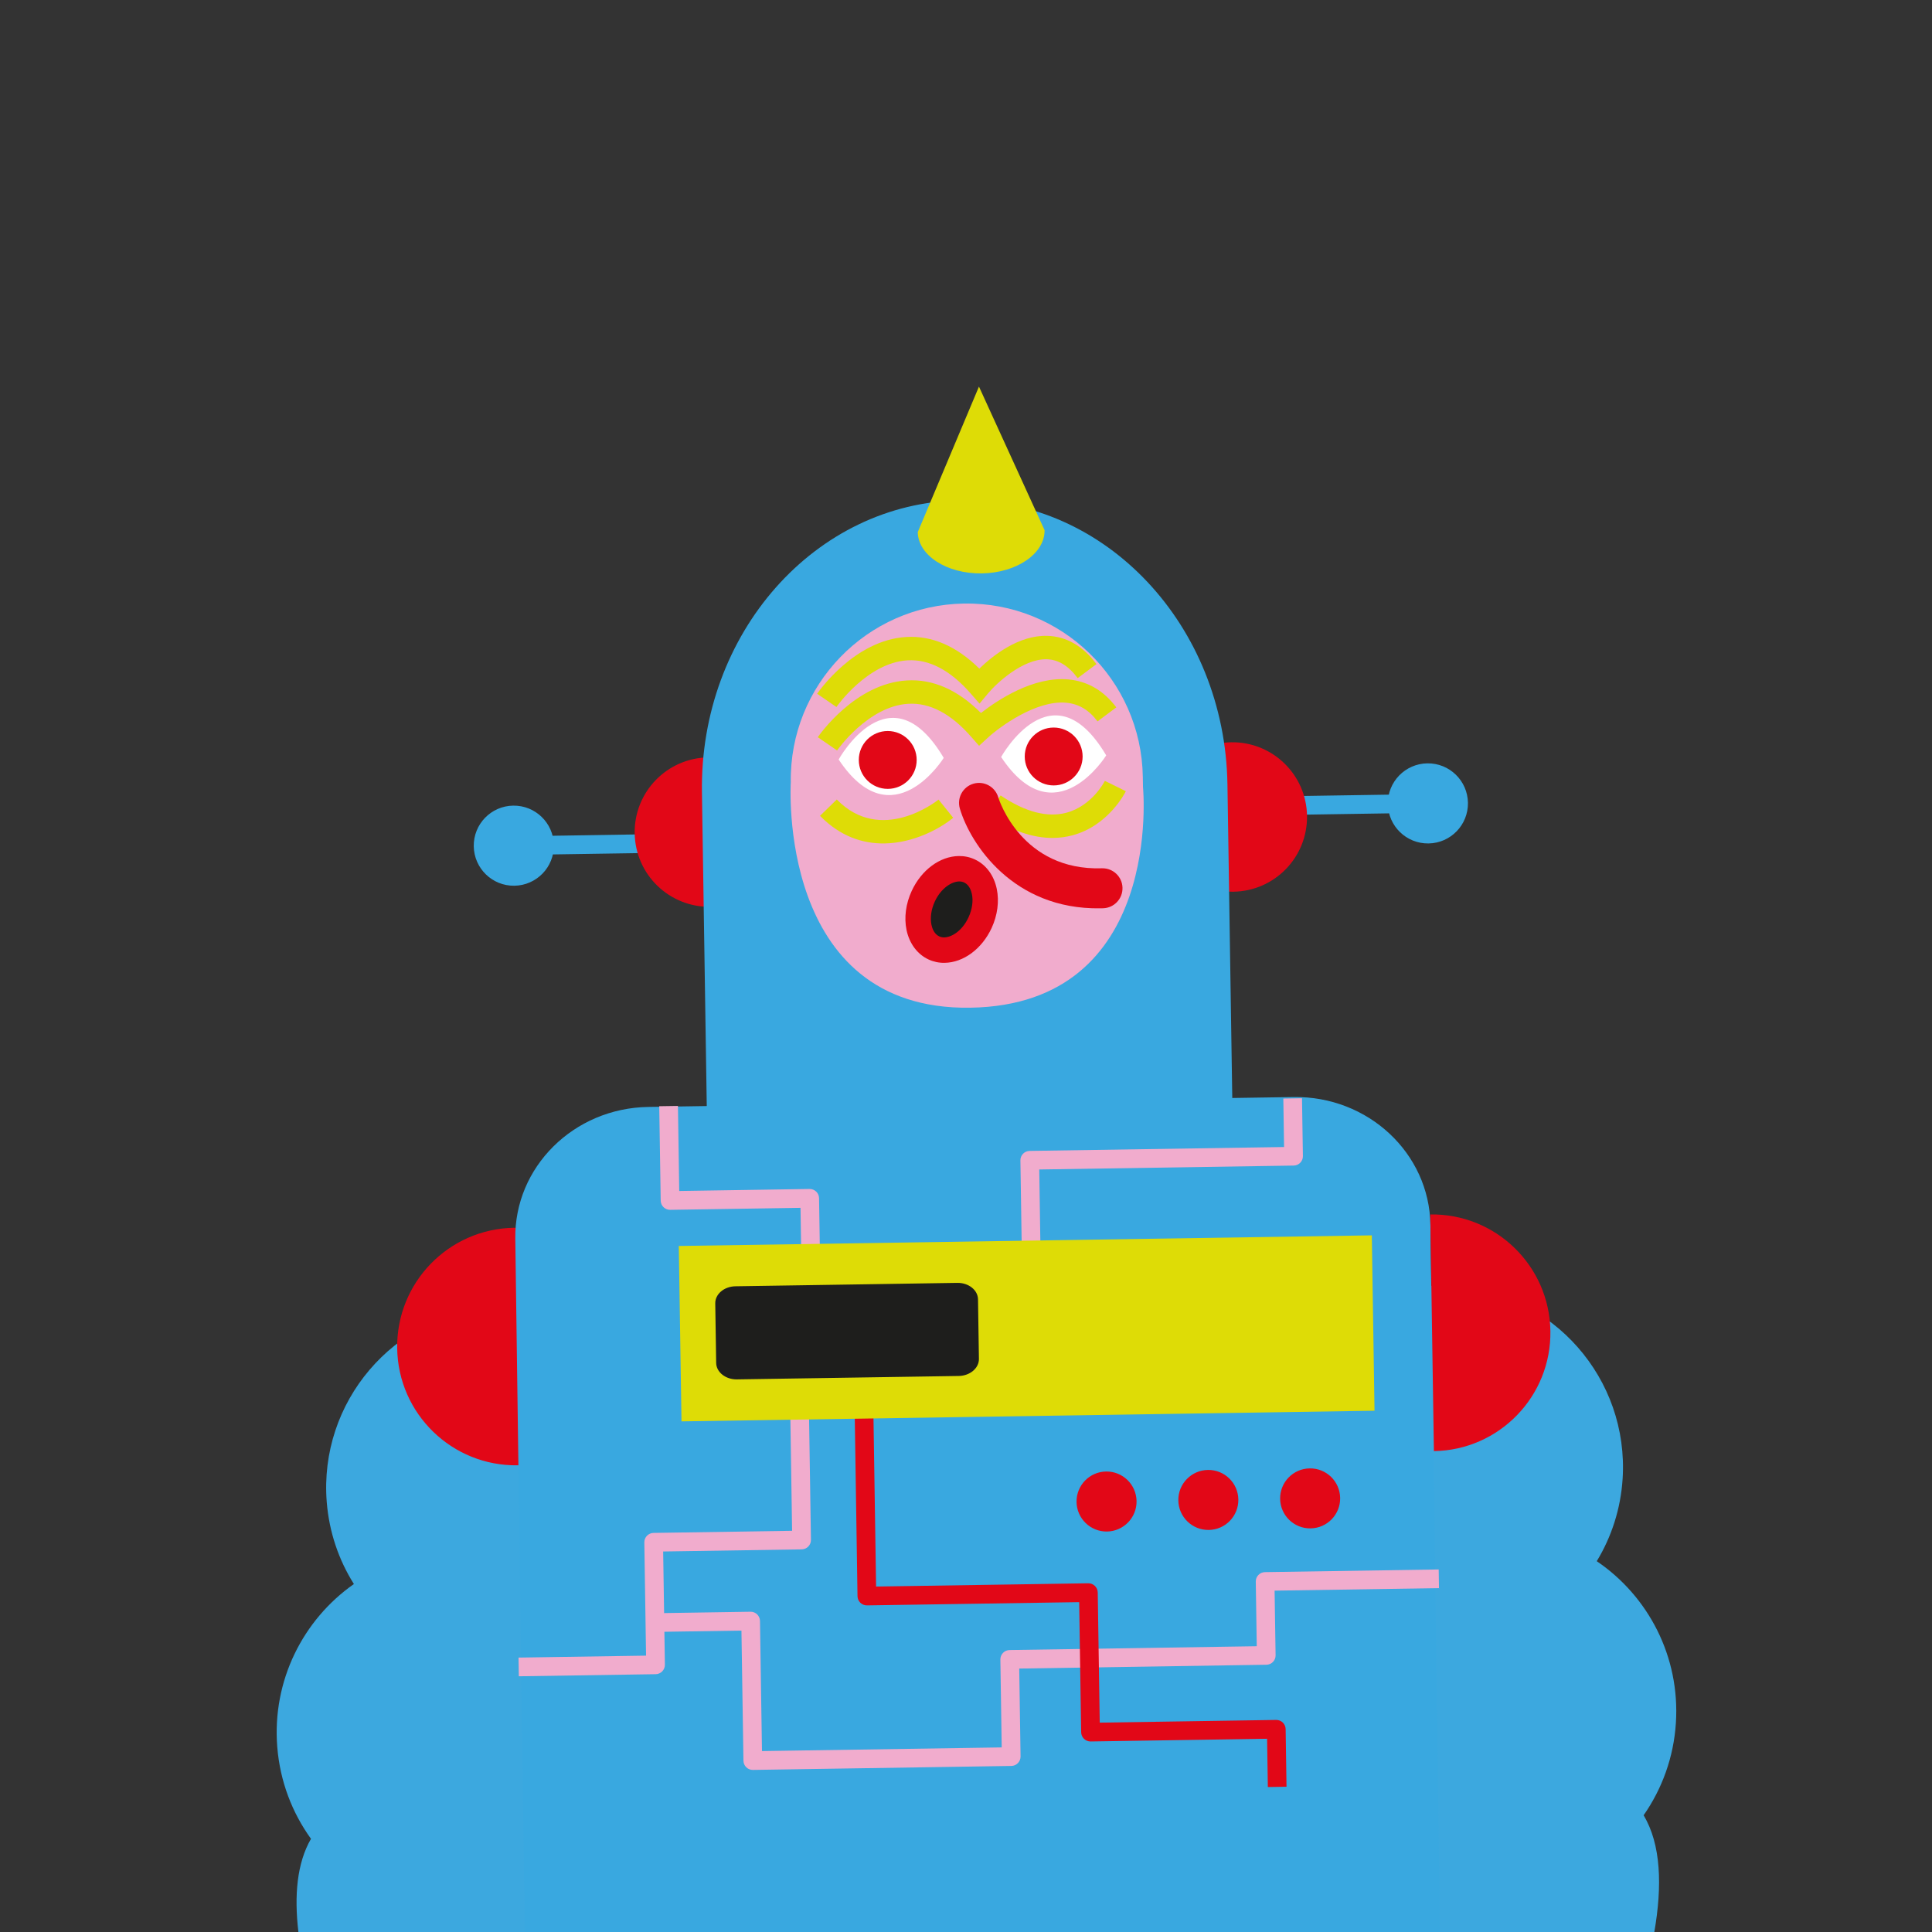 <?xml version="1.0" encoding="utf-8"?>
<!-- Generator: Adobe Illustrator 16.0.0, SVG Export Plug-In . SVG Version: 6.00 Build 0)  -->
<!DOCTYPE svg PUBLIC "-//W3C//DTD SVG 1.1//EN" "http://www.w3.org/Graphics/SVG/1.1/DTD/svg11.dtd">
<svg version="1.1" id="Layer_1" xmlns="http://www.w3.org/2000/svg" xmlns:xlink="http://www.w3.org/1999/xlink" x="0px" y="0px"
	 width="283.46px" height="283.46px" viewBox="0 0 283.46 283.46" enable-background="new 0 0 283.46 283.46" xml:space="preserve">
<rect x="0" y="0" width="283.46" height="283.46" fill="#333333" stroke="none"/>
<path fill="#3CA8DF" d="M43.782,283.458c-0.636-5.352-0.211-10.117,1.845-13.67c-2.76-3.824-4.542-8.426-4.946-13.461
	c-0.781-9.748,3.782-18.691,11.242-23.921c-2.214-3.511-3.628-7.604-3.983-12.013c-1.173-14.672,9.766-27.523,24.44-28.698
	c14.672-1.175,27.527,9.767,28.7,24.438c0.783,9.751-3.784,18.697-11.245,23.926c2.217,3.51,3.633,7.604,3.984,12.013
	c0.88,10.927-4.956,20.831-14.058,25.671c0.734,1.812,1.366,3.729,1.909,5.723"/>
<g>
	<path fill="#E20717" d="M75.435,180.136c9.623-0.147,17.546,7.531,17.692,17.158c0.148,9.623-7.536,17.547-17.157,17.693
		c-9.628,0.147-17.548-7.537-17.696-17.16C58.128,188.205,65.809,180.285,75.435,180.136z"/>
</g>
<path fill="#3CA8DF" d="M242.719,283.46c1.179-6.771,0.989-12.859-1.57-17.125c2.699-3.869,4.412-8.496,4.735-13.539
	c0.63-9.762-4.071-18.631-11.611-23.742c2.158-3.547,3.51-7.66,3.794-12.07c0.944-14.691-10.19-27.369-24.884-28.314
	c-14.689-0.948-27.371,10.193-28.316,24.881c-0.631,9.764,4.075,18.638,11.616,23.748c-2.16,3.546-3.513,7.66-3.796,12.072
	c-0.711,10.939,5.279,20.754,14.454,25.447c-1.04,2.688-1.854,5.604-2.487,8.645"/>
<path fill="#3CA8DF" d="M222.136,332.208"/>
<g>
	<path fill="#39A8E0" d="M75.365,122.705l23.24-0.358c0.758-0.01,1.383,0.594,1.393,1.353c0.011,0.756-0.592,1.379-1.352,1.391
		l-23.237,0.356c-0.76,0.013-1.385-0.592-1.396-1.349C74.001,123.341,74.607,122.716,75.365,122.705z"/>
</g>
<g>
	<path fill="#E20717" d="M104.248,133.044c-6.058,0.094-11.037-4.738-11.129-10.792c-0.091-6.053,4.735-11.037,10.79-11.13
		c6.058-0.092,11.039,4.741,11.129,10.792C115.132,127.968,110.303,132.952,104.248,133.044z"/>
</g>
<g>
	<path fill="#39A8E0" d="M75.471,129.953c-3.242,0.048-5.911-2.543-5.962-5.787c-0.049-3.245,2.539-5.916,5.782-5.965
		c3.249-0.051,5.917,2.54,5.968,5.786C81.309,127.231,78.721,129.9,75.471,129.953z"/>
</g>
<g>
	<path fill="#39A8E0" d="M209.519,119.246l-23.238,0.357c-0.759,0.011-1.385-0.595-1.394-1.352c-0.011-0.756,0.592-1.38,1.351-1.392
		l23.238-0.356c0.76-0.013,1.385,0.591,1.395,1.348C210.88,118.609,210.276,119.233,209.519,119.246z"/>
</g>
<g>
	<path fill="#E20717" d="M180.636,108.905c6.057-0.093,11.035,4.739,11.129,10.793c0.091,6.053-4.735,11.036-10.789,11.131
		c-6.059,0.092-11.04-4.741-11.129-10.793C169.753,113.981,174.582,108.998,180.636,108.905z"/>
</g>
<g>
	<path fill="none" d="M136.506,115.21c0,0,7.501-13.576,15.419-0.236C151.925,114.975,144.399,127.095,136.506,115.21z"/>
</g>
<g>
	<path fill="#39A8E0" d="M140.888,73.41c-21.29,0.327-38.259,19.516-37.9,42.857l0.718,46.727l77.102-1.184l-0.719-46.728
		C179.729,91.741,162.177,73.083,140.888,73.41z"/>
</g>
<g>
	<path fill="#39A8E0" d="M209.412,111.997c3.243-0.049,5.912,2.542,5.963,5.786c0.051,3.245-2.539,5.917-5.781,5.966
		c-3.249,0.05-5.918-2.541-5.969-5.786C203.574,114.719,206.164,112.048,209.412,111.997z"/>
</g>
<g>
	<path fill="#39A8E0" d="M77,283.46l-1.397-101.701c-0.161-10.52,8.57-19.18,19.503-19.35l94.675-1.451
		c10.928-0.17,19.926,8.223,20.088,18.739l1.398,103.763"/>
</g>
<g>
	<path fill="#E20717" d="M209.846,178.182c9.584-0.147,17.479,7.507,17.626,17.097c0.146,9.588-7.508,17.479-17.092,17.626
		L209.846,178.182z"/>
</g>
<g>
	<path fill="#E20717" d="M162.279,215.898c2.432-0.038,4.434,1.902,4.475,4.336c0.037,2.43-1.908,4.428-4.334,4.469
		c-2.432,0.037-4.434-1.906-4.471-4.334C157.912,217.938,159.851,215.936,162.279,215.898z"/>
</g>
<g>
	<path fill="#E20717" d="M177.216,215.667c2.435-0.039,4.435,1.905,4.471,4.336c0.038,2.431-1.902,4.431-4.335,4.469
		c-2.433,0.035-4.431-1.903-4.47-4.332C172.846,217.708,174.787,215.707,177.216,215.667z"/>
</g>
<g>
	<path fill="#E20717" d="M192.154,215.44c2.434-0.039,4.43,1.901,4.471,4.333c0.039,2.432-1.903,4.43-4.336,4.469
		c-2.43,0.038-4.436-1.902-4.47-4.332C187.781,217.477,189.724,215.477,192.154,215.44z"/>
</g>
<g>
	<path fill="none" d="M210.901,246.807c0.124,8.235-8.642,15.055-19.567,15.223l-94.674,1.452
		c-10.933,0.169-19.899-6.374-20.025-14.611l-1.094-71.236c-0.125-8.24,8.634-15.055,19.566-15.223l94.675-1.453
		c10.928-0.168,19.897,6.375,20.024,14.613L210.901,246.807z"/>
</g>
<g>
	<path fill="#F1ACCD" d="M96.199,245.634l-20.078,0.308l-0.043-2.743l18.711-0.287l-0.255-16.609
		c-0.013-0.758,0.591-1.383,1.348-1.396l20.333-0.312l-0.345-22.504l2.743-0.041l0.368,23.875c0.011,0.756-0.594,1.383-1.351,1.396
		l-20.332,0.311l0.254,16.611C97.562,244.996,96.959,245.621,96.199,245.634z"/>
</g>
<g>
	<path fill="#F1ACCD" d="M152.755,189.742l-2.743,0.043l-0.3-19.533c-0.012-0.756,0.594-1.377,1.351-1.391l37.334-0.572l-0.11-7.11
		l2.741-0.044l0.132,8.48c0.014,0.758-0.594,1.385-1.349,1.395l-37.334,0.574L152.755,189.742z"/>
</g>
<g>
	<path fill="#F1ACCD" d="M148.384,259.096l-37.915,0.583c-0.758,0.013-1.381-0.59-1.391-1.352l-0.294-19.088l-12.679,0.194
		l-0.042-2.744l14.05-0.217c0.757-0.015,1.38,0.594,1.392,1.353l0.292,19.09l35.173-0.539l-0.197-12.894
		c-0.01-0.757,0.596-1.38,1.354-1.392l36.264-0.56l-0.145-9.479c-0.012-0.759,0.592-1.38,1.35-1.392l25.488-0.39l0.043,2.738
		l-24.119,0.37l0.146,9.483c0.015,0.755-0.59,1.376-1.348,1.388l-36.265,0.56l0.195,12.89
		C149.746,258.462,149.141,259.085,148.384,259.096z"/>
</g>
<g>
	<path fill="#F1ACCD" d="M120.353,187.451l-2.744,0.043l-0.159-10.283l-19.121,0.293c-0.758,0.012-1.38-0.594-1.392-1.35
		l-0.213-13.853l2.742-0.041l0.19,12.479l19.121-0.295c0.76-0.009,1.383,0.595,1.394,1.353L120.353,187.451z"/>
</g>
<g>
	<path fill="#E20717" d="M188.755,262.146l-2.74,0.044l-0.109-7.082l-25.886,0.397c-0.756,0.012-1.379-0.592-1.394-1.348
		l-0.291-19.093l-31.128,0.476c-0.759,0.012-1.381-0.593-1.395-1.348l-0.441-28.831l2.743-0.043l0.424,27.458l31.127-0.479
		c0.756-0.01,1.381,0.592,1.394,1.354l0.292,19.092l25.885-0.397c0.758-0.013,1.381,0.592,1.391,1.353L188.755,262.146z"/>
</g>
<g>
	<polygon fill="#DEDC06" points="99.593,182.807 201.271,181.25 201.667,206.979 99.988,208.542 	"/>
</g>
<g>
	<path fill="#DEDC06" d="M153.257,77.784c0.052,3.422-4.068,6.265-9.207,6.344c-5.133,0.078-9.344-2.637-9.397-6.059l8.979-21.348
		L153.257,77.784z"/>
</g>
<g>
	<path fill="#1E1E1C" d="M143.626,199.369c0.02,1.358-1.309,2.485-2.962,2.512l-32.548,0.5c-1.656,0.025-3.021-1.06-3.041-2.418
		l-0.134-8.736c-0.02-1.361,1.308-2.482,2.963-2.506l32.55-0.501c1.656-0.026,3.017,1.055,3.038,2.411L143.626,199.369z"/>
</g>
<g>
	<path fill="#F1ACCD" d="M167.673,113.98c-0.219-14.265-11.961-25.648-26.219-25.429c-14.262,0.219-25.646,11.959-25.429,26.223
		c0,0-2.131,33.509,26.338,33.075c28.473-0.439,25.335-32.369,25.335-32.369"/>
</g>
<g>
	<path fill="#FFFFFF" d="M123.046,111.432c0,0,7.5-13.577,15.416-0.236C138.462,111.196,130.937,123.316,123.046,111.432z"/>
</g>
<g>
	<path fill="#FFFFFF" d="M146.884,111.066c0,0,7.504-13.577,15.418-0.237C162.302,110.829,154.777,122.953,146.884,111.066z"/>
</g>
<g>
	<g>
		<path fill="#DEDC06" d="M122.816,110.106l-2.831-1.943c0.216-0.32,5.474-7.878,13.056-8.329c3.829-0.24,7.492,1.377,10.884,4.777
			c2.392-1.869,7.671-5.407,12.842-4.925c2.818,0.264,5.179,1.646,7.016,4.099l-2.754,2.055c-1.244-1.669-2.744-2.562-4.58-2.736
			c-4.418-0.418-9.806,3.559-11.507,5.125l-1.296,1.192l-1.161-1.325c-2.971-3.395-6.073-5.025-9.228-4.837
			C127.365,103.601,122.861,110.04,122.816,110.106z"/>
	</g>
</g>
<g>
	<g>
		<path fill="#DEDC06" d="M122.718,103.73l-2.83-1.941c0.218-0.32,5.475-7.878,13.055-8.329c3.781-0.239,7.39,1.332,10.745,4.638
			c1.935-1.867,5.75-4.935,9.968-4.807c2.793,0.077,5.219,1.471,7.219,4.146l-2.758,2.056c-1.354-1.817-2.842-2.723-4.551-2.771
			c-3.544-0.062-7.386,3.557-8.566,4.97l-1.287,1.54l-1.323-1.511c-2.971-3.394-6.072-5.022-9.229-4.839
			C127.27,97.227,122.764,103.665,122.718,103.73z"/>
	</g>
</g>
<g>
	<g>
		<path fill="#DEDC06" d="M129.774,123.748c-3.135,0.048-6.474-0.99-9.46-4.051l2.458-2.397c6.486,6.646,14.588,0.289,14.93,0.014
			l2.154,2.672C137.735,121.705,133.937,123.683,129.774,123.748z"/>
	</g>
</g>
<g>
	<g>
		<path fill="#DEDC06" d="M154.582,122.938c-3.041,0.047-6.289-1.087-9.693-3.388l1.92-2.845c3.596,2.427,6.833,3.28,9.639,2.54
			c3.812-1.014,5.637-4.64,5.656-4.678l3.079,1.517c-0.103,0.206-2.548,5.071-7.856,6.479
			C156.431,122.799,155.517,122.924,154.582,122.938z"/>
	</g>
</g>
<g>
	<g>
		<path fill="#E20717" d="M161.414,133.268c-12.774,0.195-19.047-9.448-20.584-14.632c-0.46-1.552,0.422-3.184,1.977-3.648
			c1.548-0.459,3.177,0.419,3.645,1.966c0.145,0.473,3.49,10.814,15.209,10.44c0.019-0.001,0.034,0,0.049-0.001
			c1.602-0.024,2.931,1.236,2.979,2.837c0.052,1.619-1.218,2.975-2.837,3.028C161.708,133.261,161.562,133.265,161.414,133.268z"/>
	</g>
</g>
<g>
	<path fill="#1E1E1C" d="M141.782,127.78c2.305,1.063,3.01,4.456,1.568,7.577c-1.438,3.12-4.473,4.787-6.775,3.723
		c-2.309-1.063-3.01-4.454-1.572-7.575C136.442,128.385,139.478,126.717,141.782,127.78z"/>
</g>
<g>
	<path fill="#E20717" d="M138.593,141.265c-0.824,0.014-1.618-0.151-2.354-0.491c-1.64-0.758-2.818-2.336-3.234-4.331
		c-0.375-1.818-0.108-3.848,0.756-5.719c1.416-3.071,4.124-5.084,6.901-5.128c0.828-0.012,1.619,0.153,2.354,0.494
		c1.646,0.757,2.821,2.337,3.229,4.331c0.377,1.822,0.11,3.852-0.748,5.721C144.078,139.211,141.371,141.223,138.593,141.265z
		 M140.719,129.325c-1.07,0.016-2.643,0.95-3.573,2.961c-0.52,1.13-0.7,2.372-0.485,3.4c0.099,0.483,0.381,1.348,1.144,1.7
		c0.224,0.103,0.471,0.155,0.732,0.148c1.072-0.014,2.645-0.948,3.57-2.96c0.523-1.133,0.705-2.371,0.488-3.398
		c-0.1-0.485-0.382-1.351-1.141-1.702C141.228,129.372,140.98,129.32,140.719,129.325z"/>
</g>
<circle fill="#E20717" cx="130.247" cy="111.498" r="4.245"/>
<circle fill="#E20717" cx="154.594" cy="110.991" r="4.246"/>
</svg>
